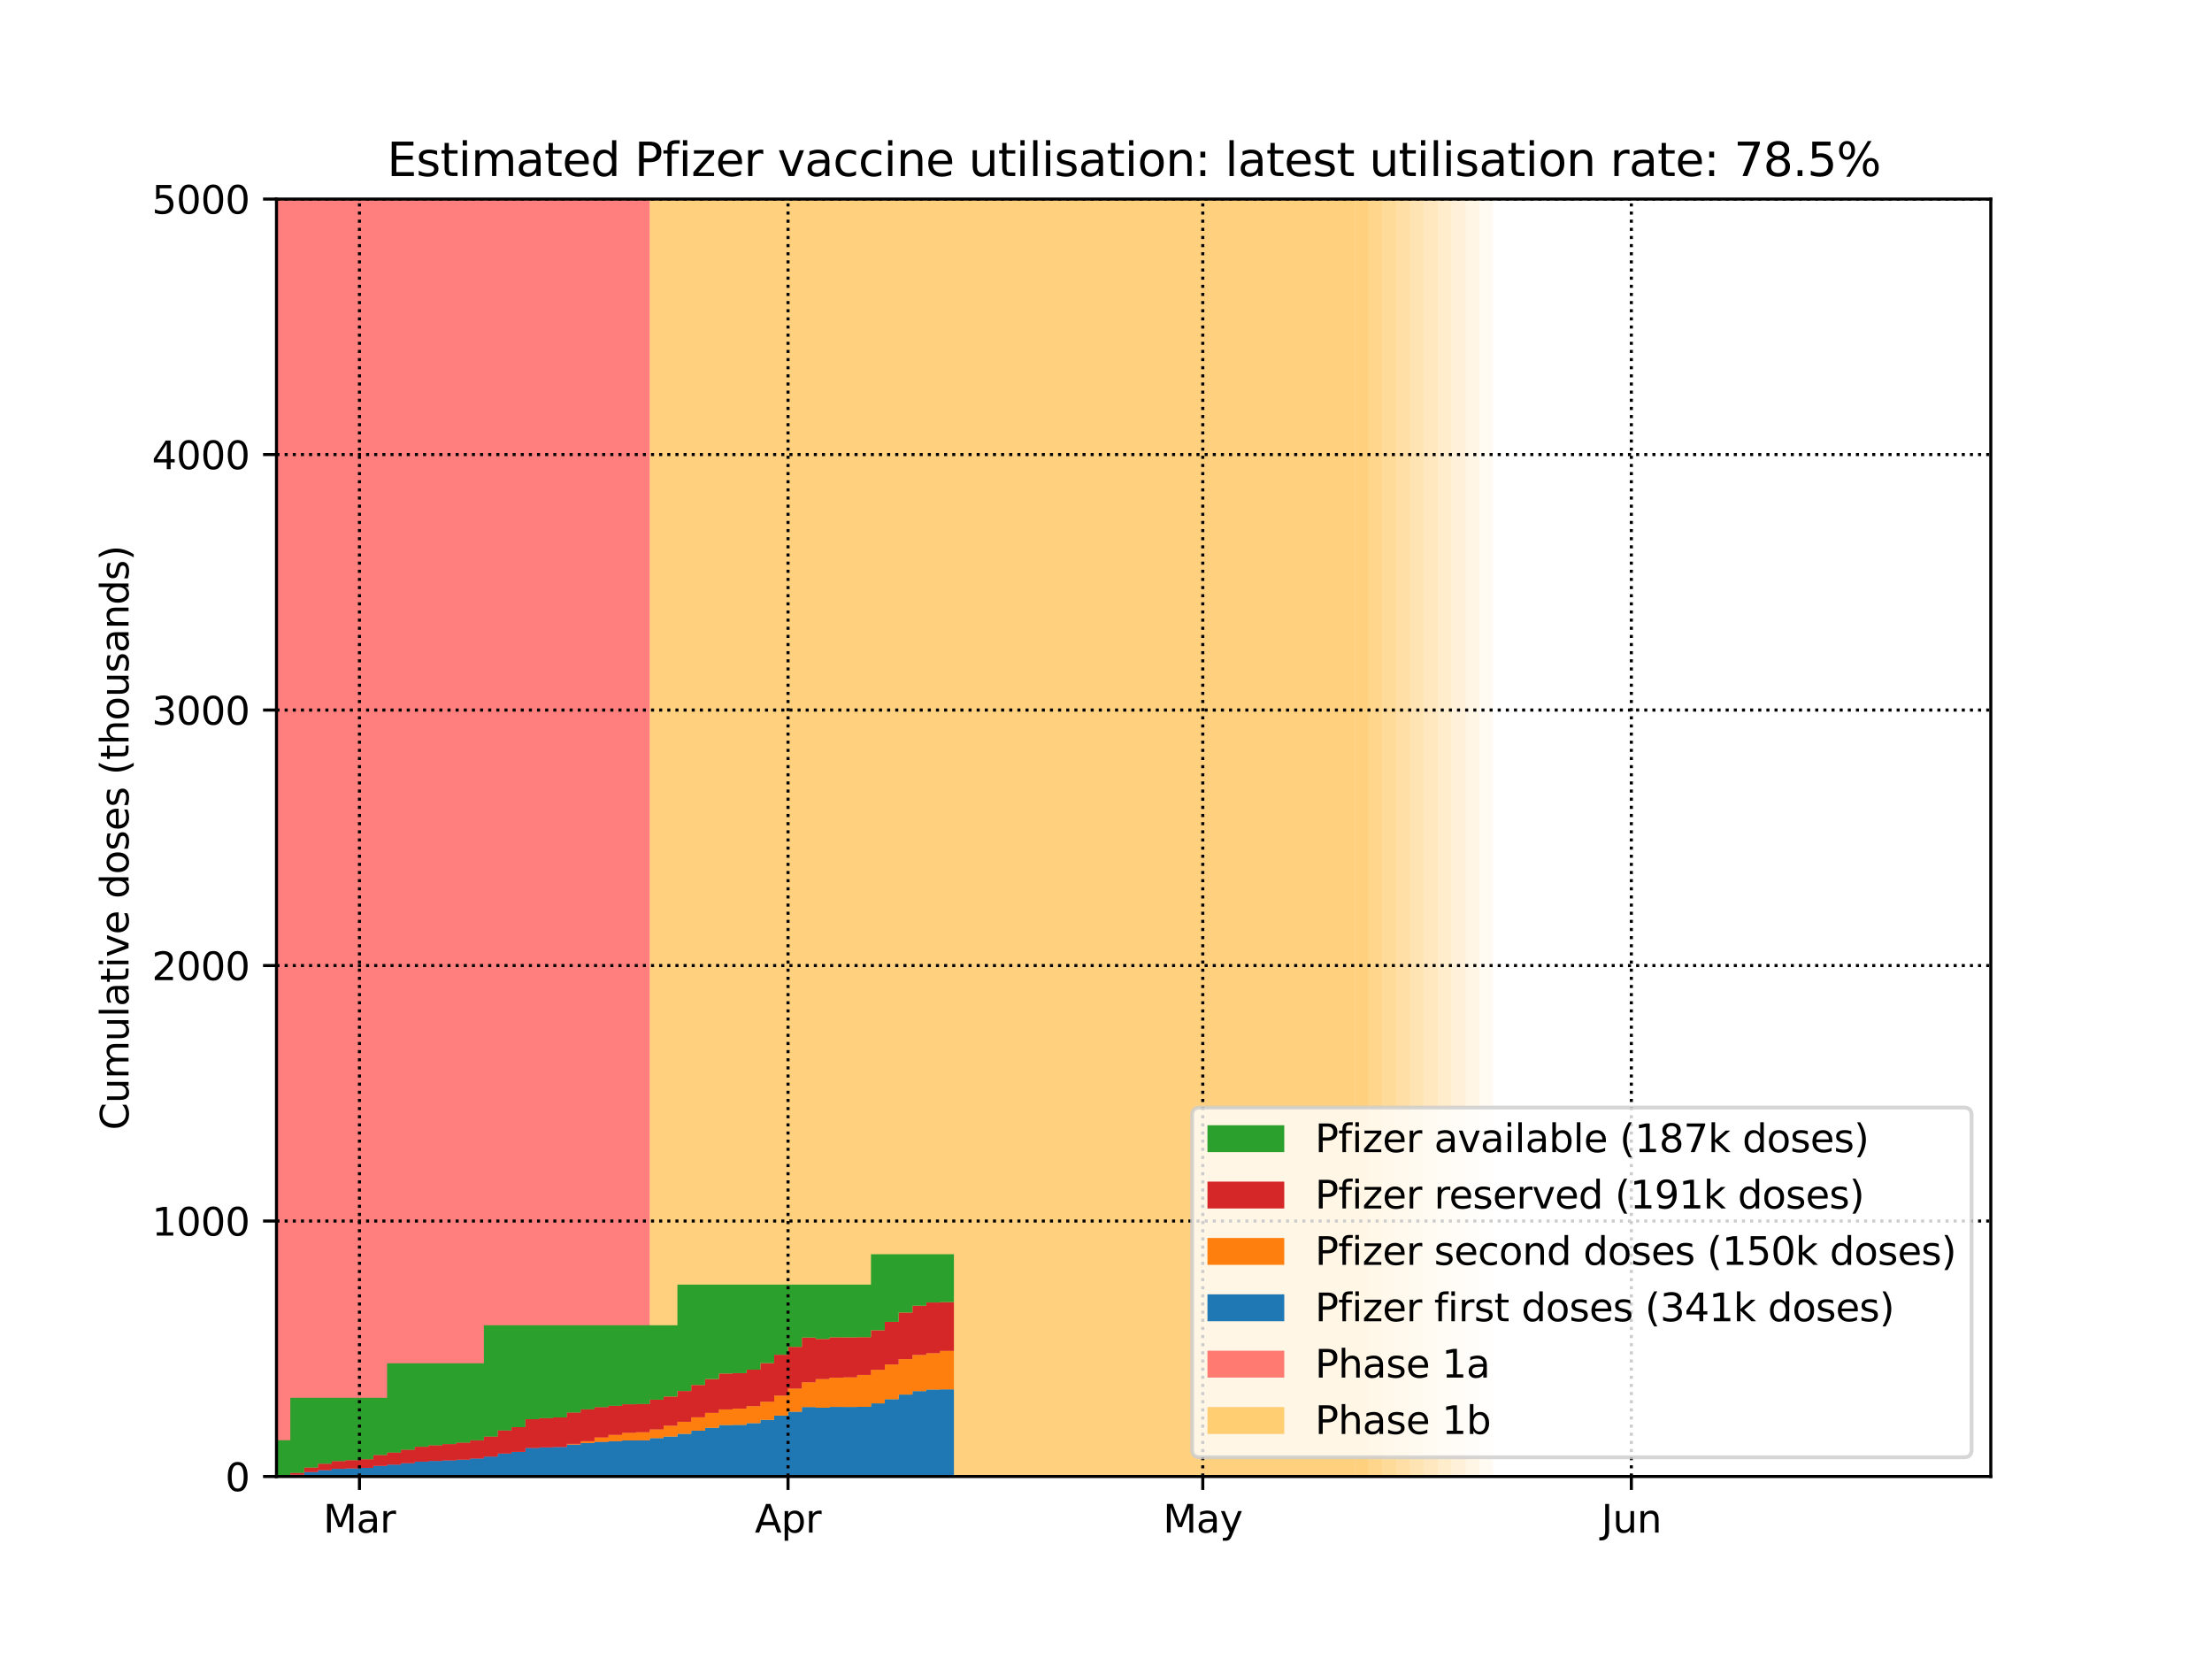 <?xml version="1.0" encoding="utf-8" standalone="no"?>
<!DOCTYPE svg PUBLIC "-//W3C//DTD SVG 1.1//EN"
  "http://www.w3.org/Graphics/SVG/1.1/DTD/svg11.dtd">
<svg height="432pt" version="1.1" viewBox="0 0 576 432" width="576pt" xmlns="http://www.w3.org/2000/svg" xmlns:xlink="http://www.w3.org/1999/xlink">
 <defs>
  <style type="text/css">*{stroke-linecap:butt;stroke-linejoin:round;}</style>
 </defs>
 <g id="figure_1">
  <g id="patch_1">
   <path d="M 0 432 
L 576 432 
L 576 0 
L 0 0 
z
" style="fill:#ffffff;"/>
  </g>
  <g id="axes_1">
   <g id="patch_2">
    <path d="M 72 384.48 
L 518.4 384.48 
L 518.4 51.84 
L 72 51.84 
z
" style="fill:#ffffff;"/>
   </g>
   <g id="PolyCollection_1">
    <defs>
     <path d="M 169.2 -47.52 
L 68.4 -47.52 
L 68.4 -380.16 
L 169.2 -380.16 
L 169.2 -380.16 
L 169.2 -47.52 
z
" id="ma563766846"/>
    </defs>
    <g clip-path="url(#p8194d8fc0f)">
     <use style="fill:#ff0000;fill-opacity:0.5;" x="0" xlink:href="#ma563766846" y="432"/>
    </g>
   </g>
   <g id="PolyCollection_2">
    <defs>
     <path d="M 352.8 -47.52 
L 169.2 -47.52 
L 169.2 -380.16 
L 352.8 -380.16 
L 352.8 -380.16 
L 352.8 -47.52 
z
" id="m84aa72c431"/>
    </defs>
    <g clip-path="url(#p8194d8fc0f)">
     <use style="fill:#ffa500;fill-opacity:0.5;" x="0" xlink:href="#m84aa72c431" y="432"/>
    </g>
   </g>
   <g id="PolyCollection_3">
    <defs>
     <path d="M 356.4 -47.52 
L 352.8 -47.52 
L 352.8 -380.16 
L 356.4 -380.16 
L 356.4 -380.16 
L 356.4 -47.52 
z
" id="m174bb2f3cb"/>
    </defs>
    <g clip-path="url(#p8194d8fc0f)">
     <use style="fill:#ffa500;fill-opacity:0.5;" x="0" xlink:href="#m174bb2f3cb" y="432"/>
    </g>
   </g>
   <g id="PolyCollection_4">
    <defs>
     <path d="M 360 -47.52 
L 356.4 -47.52 
L 356.4 -380.16 
L 360 -380.16 
L 360 -380.16 
L 360 -47.52 
z
" id="m4f6b7a011e"/>
    </defs>
    <g clip-path="url(#p8194d8fc0f)">
     <use style="fill:#ffa500;fill-opacity:0.45;" x="0" xlink:href="#m4f6b7a011e" y="432"/>
    </g>
   </g>
   <g id="PolyCollection_5">
    <defs>
     <path d="M 363.6 -47.52 
L 360 -47.52 
L 360 -380.16 
L 363.6 -380.16 
L 363.6 -380.16 
L 363.6 -47.52 
z
" id="mc395749363"/>
    </defs>
    <g clip-path="url(#p8194d8fc0f)">
     <use style="fill:#ffa500;fill-opacity:0.4;" x="0" xlink:href="#mc395749363" y="432"/>
    </g>
   </g>
   <g id="PolyCollection_6">
    <defs>
     <path d="M 367.2 -47.52 
L 363.6 -47.52 
L 363.6 -380.16 
L 367.2 -380.16 
L 367.2 -380.16 
L 367.2 -47.52 
z
" id="md3809f8172"/>
    </defs>
    <g clip-path="url(#p8194d8fc0f)">
     <use style="fill:#ffa500;fill-opacity:0.35;" x="0" xlink:href="#md3809f8172" y="432"/>
    </g>
   </g>
   <g id="PolyCollection_7">
    <defs>
     <path d="M 370.8 -47.52 
L 367.2 -47.52 
L 367.2 -380.16 
L 370.8 -380.16 
L 370.8 -380.16 
L 370.8 -47.52 
z
" id="m29b6ad1387"/>
    </defs>
    <g clip-path="url(#p8194d8fc0f)">
     <use style="fill:#ffa500;fill-opacity:0.3;" x="0" xlink:href="#m29b6ad1387" y="432"/>
    </g>
   </g>
   <g id="PolyCollection_8">
    <defs>
     <path d="M 374.4 -47.52 
L 370.8 -47.52 
L 370.8 -380.16 
L 374.4 -380.16 
L 374.4 -380.16 
L 374.4 -47.52 
z
" id="mdd91bf5022"/>
    </defs>
    <g clip-path="url(#p8194d8fc0f)">
     <use style="fill:#ffa500;fill-opacity:0.25;" x="0" xlink:href="#mdd91bf5022" y="432"/>
    </g>
   </g>
   <g id="PolyCollection_9">
    <defs>
     <path d="M 378 -47.52 
L 374.4 -47.52 
L 374.4 -380.16 
L 378 -380.16 
L 378 -380.16 
L 378 -47.52 
z
" id="mfb474bda23"/>
    </defs>
    <g clip-path="url(#p8194d8fc0f)">
     <use style="fill:#ffa500;fill-opacity:0.2;" x="0" xlink:href="#mfb474bda23" y="432"/>
    </g>
   </g>
   <g id="PolyCollection_10">
    <defs>
     <path d="M 381.6 -47.52 
L 378 -47.52 
L 378 -380.16 
L 381.6 -380.16 
L 381.6 -380.16 
L 381.6 -47.52 
z
" id="mc02b8d4219"/>
    </defs>
    <g clip-path="url(#p8194d8fc0f)">
     <use style="fill:#ffa500;fill-opacity:0.15;" x="0" xlink:href="#mc02b8d4219" y="432"/>
    </g>
   </g>
   <g id="PolyCollection_11">
    <defs>
     <path d="M 385.2 -47.52 
L 381.6 -47.52 
L 381.6 -380.16 
L 385.2 -380.16 
L 385.2 -380.16 
L 385.2 -47.52 
z
" id="m23c3716625"/>
    </defs>
    <g clip-path="url(#p8194d8fc0f)">
     <use style="fill:#ffa500;fill-opacity:0.1;" x="0" xlink:href="#m23c3716625" y="432"/>
    </g>
   </g>
   <g id="PolyCollection_12">
    <defs>
     <path d="M 388.8 -47.52 
L 385.2 -47.52 
L 385.2 -380.16 
L 388.8 -380.16 
L 388.8 -380.16 
L 388.8 -47.52 
z
" id="m159739457a"/>
    </defs>
    <g clip-path="url(#p8194d8fc0f)">
     <use style="fill:#ffa500;fill-opacity:0.05;" x="0" xlink:href="#m159739457a" y="432"/>
    </g>
   </g>
   <g id="PolyCollection_13">
    <defs>
     <path d="M 72 -47.521 
L 72 -47.52 
L 72 -47.52 
L 75.6 -47.52 
L 75.6 -47.52 
L 79.2 -47.52 
L 79.2 -47.52 
L 82.8 -47.52 
L 82.8 -47.52 
L 86.4 -47.52 
L 86.4 -47.52 
L 90 -47.52 
L 90 -47.52 
L 93.6 -47.52 
L 93.6 -47.52 
L 97.2 -47.52 
L 97.2 -47.52 
L 100.8 -47.52 
L 100.8 -47.52 
L 104.4 -47.52 
L 104.4 -47.52 
L 108 -47.52 
L 108 -47.52 
L 111.6 -47.52 
L 111.6 -47.52 
L 115.2 -47.52 
L 115.2 -47.52 
L 118.8 -47.52 
L 118.8 -47.52 
L 122.4 -47.52 
L 122.4 -47.52 
L 126 -47.52 
L 126 -47.52 
L 129.6 -47.52 
L 129.6 -47.52 
L 133.2 -47.52 
L 133.2 -47.52 
L 136.8 -47.52 
L 136.8 -47.52 
L 140.4 -47.52 
L 140.4 -47.52 
L 144 -47.52 
L 144 -47.52 
L 147.6 -47.52 
L 147.6 -47.52 
L 151.2 -47.52 
L 151.2 -47.52 
L 154.8 -47.52 
L 154.8 -47.52 
L 158.4 -47.52 
L 158.4 -47.52 
L 162 -47.52 
L 162 -47.52 
L 165.6 -47.52 
L 165.6 -47.52 
L 169.2 -47.52 
L 169.2 -47.52 
L 172.8 -47.52 
L 172.8 -47.52 
L 176.4 -47.52 
L 176.4 -47.52 
L 180 -47.52 
L 180 -47.52 
L 183.6 -47.52 
L 183.6 -47.52 
L 187.2 -47.52 
L 187.2 -47.52 
L 190.8 -47.52 
L 190.8 -47.52 
L 194.4 -47.52 
L 194.4 -47.52 
L 198 -47.52 
L 198 -47.52 
L 201.6 -47.52 
L 201.6 -47.52 
L 205.2 -47.52 
L 205.2 -47.52 
L 208.8 -47.52 
L 208.8 -47.52 
L 212.4 -47.52 
L 212.4 -47.52 
L 216 -47.52 
L 216 -47.52 
L 219.6 -47.52 
L 219.6 -47.52 
L 223.2 -47.52 
L 223.2 -47.52 
L 226.8 -47.52 
L 226.8 -47.52 
L 230.4 -47.52 
L 230.4 -47.52 
L 234 -47.52 
L 234 -47.52 
L 237.6 -47.52 
L 237.6 -47.52 
L 241.2 -47.52 
L 241.2 -47.52 
L 244.8 -47.52 
L 244.8 -47.52 
L 248.4 -47.52 
L 248.4 -70.224 
L 248.4 -70.224 
L 244.8 -70.224 
L 244.8 -70.176 
L 241.2 -70.176 
L 241.2 -69.759 
L 237.6 -69.759 
L 237.6 -68.864 
L 234 -68.864 
L 234 -67.658 
L 230.4 -67.658 
L 230.4 -66.563 
L 226.8 -66.563 
L 226.8 -65.658 
L 223.2 -65.658 
L 223.2 -65.639 
L 219.6 -65.639 
L 219.6 -65.644 
L 216 -65.644 
L 216 -65.433 
L 212.4 -65.433 
L 212.4 -65.611 
L 208.8 -65.611 
L 208.8 -64.401 
L 205.2 -64.401 
L 205.2 -63.371 
L 201.6 -63.371 
L 201.6 -62.281 
L 198 -62.281 
L 198 -61.431 
L 194.4 -61.431 
L 194.4 -60.974 
L 190.8 -60.974 
L 190.8 -60.93 
L 187.2 -60.93 
L 187.2 -60.206 
L 183.6 -60.206 
L 183.6 -59.444 
L 180 -59.444 
L 180 -58.652 
L 176.4 -58.652 
L 176.4 -57.94 
L 172.8 -57.94 
L 172.8 -57.522 
L 169.2 -57.522 
L 169.2 -56.953 
L 165.6 -56.953 
L 165.6 -56.921 
L 162 -56.921 
L 162 -56.724 
L 158.4 -56.724 
L 158.4 -56.549 
L 154.8 -56.549 
L 154.8 -56.258 
L 151.2 -56.258 
L 151.2 -55.842 
L 147.6 -55.842 
L 147.6 -55.21 
L 144 -55.21 
L 144 -55.116 
L 140.4 -55.116 
L 140.4 -54.977 
L 136.8 -54.977 
L 136.8 -53.945 
L 133.2 -53.945 
L 133.2 -53.513 
L 129.6 -53.513 
L 129.6 -52.711 
L 126 -52.711 
L 126 -52.229 
L 122.4 -52.229 
L 122.4 -51.92 
L 118.8 -51.92 
L 118.8 -51.738 
L 115.2 -51.738 
L 115.2 -51.578 
L 111.6 -51.578 
L 111.6 -51.394 
L 108 -51.394 
L 108 -51 
L 104.4 -51 
L 104.4 -50.632 
L 100.8 -50.632 
L 100.8 -50.308 
L 97.2 -50.308 
L 97.2 -49.762 
L 93.6 -49.762 
L 93.6 -49.642 
L 90 -49.642 
L 90 -49.516 
L 86.4 -49.516 
L 86.4 -49.183 
L 82.8 -49.183 
L 82.8 -48.684 
L 79.2 -48.684 
L 79.2 -47.98 
L 75.6 -47.98 
L 75.6 -47.712 
L 72 -47.712 
L 72 -47.521 
z
" id="mc4894b7f5f"/>
    </defs>
    <g clip-path="url(#p8194d8fc0f)">
     <use style="fill:#1f77b4;" x="0" xlink:href="#mc4894b7f5f" y="432"/>
    </g>
   </g>
   <g id="PolyCollection_14">
    <defs>
     <path d="M 72 -47.521 
L 72 -47.521 
L 72 -47.712 
L 75.6 -47.712 
L 75.6 -47.98 
L 79.2 -47.98 
L 79.2 -48.684 
L 82.8 -48.684 
L 82.8 -49.183 
L 86.4 -49.183 
L 86.4 -49.516 
L 90 -49.516 
L 90 -49.642 
L 93.6 -49.642 
L 93.6 -49.762 
L 97.2 -49.762 
L 97.2 -50.308 
L 100.8 -50.308 
L 100.8 -50.632 
L 104.4 -50.632 
L 104.4 -51 
L 108 -51 
L 108 -51.394 
L 111.6 -51.394 
L 111.6 -51.578 
L 115.2 -51.578 
L 115.2 -51.738 
L 118.8 -51.738 
L 118.8 -51.92 
L 122.4 -51.92 
L 122.4 -52.229 
L 126 -52.229 
L 126 -52.711 
L 129.6 -52.711 
L 129.6 -53.513 
L 133.2 -53.513 
L 133.2 -53.945 
L 136.8 -53.945 
L 136.8 -54.977 
L 140.4 -54.977 
L 140.4 -55.116 
L 144 -55.116 
L 144 -55.21 
L 147.6 -55.21 
L 147.6 -55.842 
L 151.2 -55.842 
L 151.2 -56.258 
L 154.8 -56.258 
L 154.8 -56.549 
L 158.4 -56.549 
L 158.4 -56.724 
L 162 -56.724 
L 162 -56.921 
L 165.6 -56.921 
L 165.6 -56.953 
L 169.2 -56.953 
L 169.2 -57.522 
L 172.8 -57.522 
L 172.8 -57.94 
L 176.4 -57.94 
L 176.4 -58.652 
L 180 -58.652 
L 180 -59.444 
L 183.6 -59.444 
L 183.6 -60.206 
L 187.2 -60.206 
L 187.2 -60.93 
L 190.8 -60.93 
L 190.8 -60.974 
L 194.4 -60.974 
L 194.4 -61.431 
L 198 -61.431 
L 198 -62.281 
L 201.6 -62.281 
L 201.6 -63.371 
L 205.2 -63.371 
L 205.2 -64.401 
L 208.8 -64.401 
L 208.8 -65.611 
L 212.4 -65.611 
L 212.4 -65.433 
L 216 -65.433 
L 216 -65.644 
L 219.6 -65.644 
L 219.6 -65.639 
L 223.2 -65.639 
L 223.2 -65.658 
L 226.8 -65.658 
L 226.8 -66.563 
L 230.4 -66.563 
L 230.4 -67.658 
L 234 -67.658 
L 234 -68.864 
L 237.6 -68.864 
L 237.6 -69.759 
L 241.2 -69.759 
L 241.2 -70.176 
L 244.8 -70.176 
L 244.8 -70.224 
L 248.4 -70.224 
L 248.4 -80.226 
L 248.4 -80.226 
L 244.8 -80.226 
L 244.8 -79.608 
L 241.2 -79.608 
L 241.2 -79.16 
L 237.6 -79.16 
L 237.6 -78.068 
L 234 -78.068 
L 234 -76.687 
L 230.4 -76.687 
L 230.4 -75.302 
L 226.8 -75.302 
L 226.8 -73.98 
L 223.2 -73.98 
L 223.2 -73.329 
L 219.6 -73.329 
L 219.6 -73.24 
L 216 -73.24 
L 216 -72.89 
L 212.4 -72.89 
L 212.4 -72.035 
L 208.8 -72.035 
L 208.8 -70.394 
L 205.2 -70.394 
L 205.2 -68.562 
L 201.6 -68.562 
L 201.6 -66.99 
L 198 -66.99 
L 198 -65.831 
L 194.4 -65.831 
L 194.4 -65.191 
L 190.8 -65.191 
L 190.8 -64.988 
L 187.2 -64.988 
L 187.2 -64.08 
L 183.6 -64.08 
L 183.6 -62.924 
L 180 -62.924 
L 180 -61.764 
L 176.4 -61.764 
L 176.4 -60.728 
L 172.8 -60.728 
L 172.8 -59.764 
L 169.2 -59.764 
L 169.2 -59.074 
L 165.6 -59.074 
L 165.6 -58.917 
L 162 -58.917 
L 162 -58.387 
L 158.4 -58.387 
L 158.4 -57.713 
L 154.8 -57.713 
L 154.8 -56.718 
L 151.2 -56.718 
L 151.2 -56.033 
L 147.6 -56.033 
L 147.6 -55.212 
L 144 -55.212 
L 144 -55.116 
L 140.4 -55.116 
L 140.4 -54.977 
L 136.8 -54.977 
L 136.8 -53.945 
L 133.2 -53.945 
L 133.2 -53.513 
L 129.6 -53.513 
L 129.6 -52.711 
L 126 -52.711 
L 126 -52.229 
L 122.4 -52.229 
L 122.4 -51.92 
L 118.8 -51.92 
L 118.8 -51.738 
L 115.2 -51.738 
L 115.2 -51.578 
L 111.6 -51.578 
L 111.6 -51.394 
L 108 -51.394 
L 108 -51 
L 104.4 -51 
L 104.4 -50.632 
L 100.8 -50.632 
L 100.8 -50.308 
L 97.2 -50.308 
L 97.2 -49.762 
L 93.6 -49.762 
L 93.6 -49.642 
L 90 -49.642 
L 90 -49.516 
L 86.4 -49.516 
L 86.4 -49.183 
L 82.8 -49.183 
L 82.8 -48.684 
L 79.2 -48.684 
L 79.2 -47.98 
L 75.6 -47.98 
L 75.6 -47.712 
L 72 -47.712 
L 72 -47.521 
z
" id="mee6006693c"/>
    </defs>
    <g clip-path="url(#p8194d8fc0f)">
     <use style="fill:#ff7f0e;" x="0" xlink:href="#mee6006693c" y="432"/>
    </g>
   </g>
   <g id="PolyCollection_15">
    <defs>
     <path d="M 72 -47.523 
L 72 -47.521 
L 72 -47.712 
L 75.6 -47.712 
L 75.6 -47.98 
L 79.2 -47.98 
L 79.2 -48.684 
L 82.8 -48.684 
L 82.8 -49.183 
L 86.4 -49.183 
L 86.4 -49.516 
L 90 -49.516 
L 90 -49.642 
L 93.6 -49.642 
L 93.6 -49.762 
L 97.2 -49.762 
L 97.2 -50.308 
L 100.8 -50.308 
L 100.8 -50.632 
L 104.4 -50.632 
L 104.4 -51 
L 108 -51 
L 108 -51.394 
L 111.6 -51.394 
L 111.6 -51.578 
L 115.2 -51.578 
L 115.2 -51.738 
L 118.8 -51.738 
L 118.8 -51.92 
L 122.4 -51.92 
L 122.4 -52.229 
L 126 -52.229 
L 126 -52.711 
L 129.6 -52.711 
L 129.6 -53.513 
L 133.2 -53.513 
L 133.2 -53.945 
L 136.8 -53.945 
L 136.8 -54.977 
L 140.4 -54.977 
L 140.4 -55.116 
L 144 -55.116 
L 144 -55.212 
L 147.6 -55.212 
L 147.6 -56.033 
L 151.2 -56.033 
L 151.2 -56.718 
L 154.8 -56.718 
L 154.8 -57.713 
L 158.4 -57.713 
L 158.4 -58.387 
L 162 -58.387 
L 162 -58.917 
L 165.6 -58.917 
L 165.6 -59.074 
L 169.2 -59.074 
L 169.2 -59.764 
L 172.8 -59.764 
L 172.8 -60.728 
L 176.4 -60.728 
L 176.4 -61.764 
L 180 -61.764 
L 180 -62.924 
L 183.6 -62.924 
L 183.6 -64.08 
L 187.2 -64.08 
L 187.2 -64.988 
L 190.8 -64.988 
L 190.8 -65.191 
L 194.4 -65.191 
L 194.4 -65.831 
L 198 -65.831 
L 198 -66.99 
L 201.6 -66.99 
L 201.6 -68.562 
L 205.2 -68.562 
L 205.2 -70.394 
L 208.8 -70.394 
L 208.8 -72.035 
L 212.4 -72.035 
L 212.4 -72.89 
L 216 -72.89 
L 216 -73.24 
L 219.6 -73.24 
L 219.6 -73.329 
L 223.2 -73.329 
L 223.2 -73.98 
L 226.8 -73.98 
L 226.8 -75.302 
L 230.4 -75.302 
L 230.4 -76.687 
L 234 -76.687 
L 234 -78.068 
L 237.6 -78.068 
L 237.6 -79.16 
L 241.2 -79.16 
L 241.2 -79.608 
L 244.8 -79.608 
L 244.8 -80.226 
L 248.4 -80.226 
L 248.4 -92.929 
L 248.4 -92.929 
L 244.8 -92.929 
L 244.8 -92.831 
L 241.2 -92.831 
L 241.2 -91.997 
L 237.6 -91.997 
L 237.6 -90.208 
L 234 -90.208 
L 234 -87.796 
L 230.4 -87.796 
L 230.4 -85.607 
L 226.8 -85.607 
L 226.8 -83.797 
L 223.2 -83.797 
L 223.2 -83.757 
L 219.6 -83.757 
L 219.6 -83.767 
L 216 -83.767 
L 216 -83.346 
L 212.4 -83.346 
L 212.4 -83.702 
L 208.8 -83.702 
L 208.8 -81.281 
L 205.2 -81.281 
L 205.2 -79.222 
L 201.6 -79.222 
L 201.6 -77.042 
L 198 -77.042 
L 198 -75.342 
L 194.4 -75.342 
L 194.4 -74.428 
L 190.8 -74.428 
L 190.8 -74.339 
L 187.2 -74.339 
L 187.2 -72.892 
L 183.6 -72.892 
L 183.6 -71.368 
L 180 -71.368 
L 180 -69.784 
L 176.4 -69.784 
L 176.4 -68.359 
L 172.8 -68.359 
L 172.8 -67.524 
L 169.2 -67.524 
L 169.2 -66.385 
L 165.6 -66.385 
L 165.6 -66.322 
L 162 -66.322 
L 162 -65.928 
L 158.4 -65.928 
L 158.4 -65.577 
L 154.8 -65.577 
L 154.8 -64.997 
L 151.2 -64.997 
L 151.2 -64.164 
L 147.6 -64.164 
L 147.6 -62.901 
L 144 -62.901 
L 144 -62.712 
L 140.4 -62.712 
L 140.4 -62.434 
L 136.8 -62.434 
L 136.8 -60.369 
L 133.2 -60.369 
L 133.2 -59.507 
L 129.6 -59.507 
L 129.6 -57.902 
L 126 -57.902 
L 126 -56.939 
L 122.4 -56.939 
L 122.4 -56.32 
L 118.8 -56.32 
L 118.8 -55.955 
L 115.2 -55.955 
L 115.2 -55.636 
L 111.6 -55.636 
L 111.6 -55.268 
L 108 -55.268 
L 108 -54.481 
L 104.4 -54.481 
L 104.4 -53.744 
L 100.8 -53.744 
L 100.8 -53.096 
L 97.2 -53.096 
L 97.2 -52.004 
L 93.6 -52.004 
L 93.6 -51.764 
L 90 -51.764 
L 90 -51.512 
L 86.4 -51.512 
L 86.4 -50.846 
L 82.8 -50.846 
L 82.8 -49.848 
L 79.2 -49.848 
L 79.2 -48.439 
L 75.6 -48.439 
L 75.6 -47.903 
L 72 -47.903 
L 72 -47.523 
z
" id="mafb04e03b2"/>
    </defs>
    <g clip-path="url(#p8194d8fc0f)">
     <use style="fill:#d62728;" x="0" xlink:href="#mafb04e03b2" y="432"/>
    </g>
   </g>
   <g id="PolyCollection_16">
    <defs>
     <path d="M 72 -56.967 
L 72 -47.523 
L 72 -47.903 
L 75.6 -47.903 
L 75.6 -48.439 
L 79.2 -48.439 
L 79.2 -49.848 
L 82.8 -49.848 
L 82.8 -50.846 
L 86.4 -50.846 
L 86.4 -51.512 
L 90 -51.512 
L 90 -51.764 
L 93.6 -51.764 
L 93.6 -52.004 
L 97.2 -52.004 
L 97.2 -53.096 
L 100.8 -53.096 
L 100.8 -53.744 
L 104.4 -53.744 
L 104.4 -54.481 
L 108 -54.481 
L 108 -55.268 
L 111.6 -55.268 
L 111.6 -55.636 
L 115.2 -55.636 
L 115.2 -55.955 
L 118.8 -55.955 
L 118.8 -56.32 
L 122.4 -56.32 
L 122.4 -56.939 
L 126 -56.939 
L 126 -57.902 
L 129.6 -57.902 
L 129.6 -59.507 
L 133.2 -59.507 
L 133.2 -60.369 
L 136.8 -60.369 
L 136.8 -62.434 
L 140.4 -62.434 
L 140.4 -62.712 
L 144 -62.712 
L 144 -62.901 
L 147.6 -62.901 
L 147.6 -64.164 
L 151.2 -64.164 
L 151.2 -64.997 
L 154.8 -64.997 
L 154.8 -65.577 
L 158.4 -65.577 
L 158.4 -65.928 
L 162 -65.928 
L 162 -66.322 
L 165.6 -66.322 
L 165.6 -66.385 
L 169.2 -66.385 
L 169.2 -67.524 
L 172.8 -67.524 
L 172.8 -68.359 
L 176.4 -68.359 
L 176.4 -69.784 
L 180 -69.784 
L 180 -71.368 
L 183.6 -71.368 
L 183.6 -72.892 
L 187.2 -72.892 
L 187.2 -74.339 
L 190.8 -74.339 
L 190.8 -74.428 
L 194.4 -74.428 
L 194.4 -75.342 
L 198 -75.342 
L 198 -77.042 
L 201.6 -77.042 
L 201.6 -79.222 
L 205.2 -79.222 
L 205.2 -81.281 
L 208.8 -81.281 
L 208.8 -83.702 
L 212.4 -83.702 
L 212.4 -83.346 
L 216 -83.346 
L 216 -83.767 
L 219.6 -83.767 
L 219.6 -83.757 
L 223.2 -83.757 
L 223.2 -83.797 
L 226.8 -83.797 
L 226.8 -85.607 
L 230.4 -85.607 
L 230.4 -87.796 
L 234 -87.796 
L 234 -90.208 
L 237.6 -90.208 
L 237.6 -91.997 
L 241.2 -91.997 
L 241.2 -92.831 
L 244.8 -92.831 
L 244.8 -92.929 
L 248.4 -92.929 
L 248.4 -105.399 
L 248.4 -105.399 
L 244.8 -105.399 
L 244.8 -105.399 
L 241.2 -105.399 
L 241.2 -105.399 
L 237.6 -105.399 
L 237.6 -105.399 
L 234 -105.399 
L 234 -105.399 
L 230.4 -105.399 
L 230.4 -105.399 
L 226.8 -105.399 
L 226.8 -97.483 
L 223.2 -97.483 
L 223.2 -97.483 
L 219.6 -97.483 
L 219.6 -97.483 
L 216 -97.483 
L 216 -97.483 
L 212.4 -97.483 
L 212.4 -97.483 
L 208.8 -97.483 
L 208.8 -97.483 
L 205.2 -97.483 
L 205.2 -97.483 
L 201.6 -97.483 
L 201.6 -97.483 
L 198 -97.483 
L 198 -97.483 
L 194.4 -97.483 
L 194.4 -97.483 
L 190.8 -97.483 
L 190.8 -97.483 
L 187.2 -97.483 
L 187.2 -97.483 
L 183.6 -97.483 
L 183.6 -97.483 
L 180 -97.483 
L 180 -97.483 
L 176.4 -97.483 
L 176.4 -86.905 
L 172.8 -86.905 
L 172.8 -86.905 
L 169.2 -86.905 
L 169.2 -86.905 
L 165.6 -86.905 
L 165.6 -86.905 
L 162 -86.905 
L 162 -86.905 
L 158.4 -86.905 
L 158.4 -86.905 
L 154.8 -86.905 
L 154.8 -86.905 
L 151.2 -86.905 
L 151.2 -86.905 
L 147.6 -86.905 
L 147.6 -86.905 
L 144 -86.905 
L 144 -86.905 
L 140.4 -86.905 
L 140.4 -86.905 
L 136.8 -86.905 
L 136.8 -86.905 
L 133.2 -86.905 
L 133.2 -86.905 
L 129.6 -86.905 
L 129.6 -86.905 
L 126 -86.905 
L 126 -76.992 
L 122.4 -76.992 
L 122.4 -76.992 
L 118.8 -76.992 
L 118.8 -76.992 
L 115.2 -76.992 
L 115.2 -76.992 
L 111.6 -76.992 
L 111.6 -76.992 
L 108 -76.992 
L 108 -76.992 
L 104.4 -76.992 
L 104.4 -76.992 
L 100.8 -76.992 
L 100.8 -68.011 
L 97.2 -68.011 
L 97.2 -68.011 
L 93.6 -68.011 
L 93.6 -68.011 
L 90 -68.011 
L 90 -68.011 
L 86.4 -68.011 
L 86.4 -68.011 
L 82.8 -68.011 
L 82.8 -68.011 
L 79.2 -68.011 
L 79.2 -68.011 
L 75.6 -68.011 
L 75.6 -56.967 
L 72 -56.967 
L 72 -56.967 
z
" id="m9d0cfafe7e"/>
    </defs>
    <g clip-path="url(#p8194d8fc0f)">
     <use style="fill:#2ca02c;" x="0" xlink:href="#m9d0cfafe7e" y="432"/>
    </g>
   </g>
   <g id="matplotlib.axis_1">
    <g id="xtick_1">
     <g id="line2d_1">
      <path clip-path="url(#p8194d8fc0f)" d="M 93.6 384.48 
L 93.6 51.84 
" style="fill:none;stroke:#000000;stroke-dasharray:0.8,1.32;stroke-dashoffset:0;stroke-width:0.8;"/>
     </g>
     <g id="line2d_2">
      <defs>
       <path d="M 0 0 
L 0 3.5 
" id="mc372155ce9" style="stroke:#000000;stroke-width:0.8;"/>
      </defs>
      <g>
       <use style="stroke:#000000;stroke-width:0.8;" x="93.6" xlink:href="#mc372155ce9" y="384.48"/>
      </g>
     </g>
     <g id="text_1">
      <!-- Mar -->
      <g transform="translate(84.166 399.078)scale(0.1 -0.1)">
       <defs>
        <path d="M 628 4666 
L 1569 4666 
L 2759 1491 
L 3956 4666 
L 4897 4666 
L 4897 0 
L 4281 0 
L 4281 4097 
L 3078 897 
L 2444 897 
L 1241 4097 
L 1241 0 
L 628 0 
L 628 4666 
z
" id="DejaVuSans-4d" transform="scale(0.016)"/>
        <path d="M 2194 1759 
Q 1497 1759 1228 1600 
Q 959 1441 959 1056 
Q 959 750 1161 570 
Q 1363 391 1709 391 
Q 2188 391 2477 730 
Q 2766 1069 2766 1631 
L 2766 1759 
L 2194 1759 
z
M 3341 1997 
L 3341 0 
L 2766 0 
L 2766 531 
Q 2569 213 2275 61 
Q 1981 -91 1556 -91 
Q 1019 -91 701 211 
Q 384 513 384 1019 
Q 384 1609 779 1909 
Q 1175 2209 1959 2209 
L 2766 2209 
L 2766 2266 
Q 2766 2663 2505 2880 
Q 2244 3097 1772 3097 
Q 1472 3097 1187 3025 
Q 903 2953 641 2809 
L 641 3341 
Q 956 3463 1253 3523 
Q 1550 3584 1831 3584 
Q 2591 3584 2966 3190 
Q 3341 2797 3341 1997 
z
" id="DejaVuSans-61" transform="scale(0.016)"/>
        <path d="M 2631 2963 
Q 2534 3019 2420 3045 
Q 2306 3072 2169 3072 
Q 1681 3072 1420 2755 
Q 1159 2438 1159 1844 
L 1159 0 
L 581 0 
L 581 3500 
L 1159 3500 
L 1159 2956 
Q 1341 3275 1631 3429 
Q 1922 3584 2338 3584 
Q 2397 3584 2469 3576 
Q 2541 3569 2628 3553 
L 2631 2963 
z
" id="DejaVuSans-72" transform="scale(0.016)"/>
       </defs>
       <use xlink:href="#DejaVuSans-4d"/>
       <use x="86.279" xlink:href="#DejaVuSans-61"/>
       <use x="147.559" xlink:href="#DejaVuSans-72"/>
      </g>
     </g>
    </g>
    <g id="xtick_2">
     <g id="line2d_3">
      <path clip-path="url(#p8194d8fc0f)" d="M 205.2 384.48 
L 205.2 51.84 
" style="fill:none;stroke:#000000;stroke-dasharray:0.8,1.32;stroke-dashoffset:0;stroke-width:0.8;"/>
     </g>
     <g id="line2d_4">
      <g>
       <use style="stroke:#000000;stroke-width:0.8;" x="205.2" xlink:href="#mc372155ce9" y="384.48"/>
      </g>
     </g>
     <g id="text_2">
      <!-- Apr -->
      <g transform="translate(196.55 399.078)scale(0.1 -0.1)">
       <defs>
        <path d="M 2188 4044 
L 1331 1722 
L 3047 1722 
L 2188 4044 
z
M 1831 4666 
L 2547 4666 
L 4325 0 
L 3669 0 
L 3244 1197 
L 1141 1197 
L 716 0 
L 50 0 
L 1831 4666 
z
" id="DejaVuSans-41" transform="scale(0.016)"/>
        <path d="M 1159 525 
L 1159 -1331 
L 581 -1331 
L 581 3500 
L 1159 3500 
L 1159 2969 
Q 1341 3281 1617 3432 
Q 1894 3584 2278 3584 
Q 2916 3584 3314 3078 
Q 3713 2572 3713 1747 
Q 3713 922 3314 415 
Q 2916 -91 2278 -91 
Q 1894 -91 1617 61 
Q 1341 213 1159 525 
z
M 3116 1747 
Q 3116 2381 2855 2742 
Q 2594 3103 2138 3103 
Q 1681 3103 1420 2742 
Q 1159 2381 1159 1747 
Q 1159 1113 1420 752 
Q 1681 391 2138 391 
Q 2594 391 2855 752 
Q 3116 1113 3116 1747 
z
" id="DejaVuSans-70" transform="scale(0.016)"/>
       </defs>
       <use xlink:href="#DejaVuSans-41"/>
       <use x="68.408" xlink:href="#DejaVuSans-70"/>
       <use x="131.885" xlink:href="#DejaVuSans-72"/>
      </g>
     </g>
    </g>
    <g id="xtick_3">
     <g id="line2d_5">
      <path clip-path="url(#p8194d8fc0f)" d="M 313.2 384.48 
L 313.2 51.84 
" style="fill:none;stroke:#000000;stroke-dasharray:0.8,1.32;stroke-dashoffset:0;stroke-width:0.8;"/>
     </g>
     <g id="line2d_6">
      <g>
       <use style="stroke:#000000;stroke-width:0.8;" x="313.2" xlink:href="#mc372155ce9" y="384.48"/>
      </g>
     </g>
     <g id="text_3">
      <!-- May -->
      <g transform="translate(302.863 399.078)scale(0.1 -0.1)">
       <defs>
        <path d="M 2059 -325 
Q 1816 -950 1584 -1140 
Q 1353 -1331 966 -1331 
L 506 -1331 
L 506 -850 
L 844 -850 
Q 1081 -850 1212 -737 
Q 1344 -625 1503 -206 
L 1606 56 
L 191 3500 
L 800 3500 
L 1894 763 
L 2988 3500 
L 3597 3500 
L 2059 -325 
z
" id="DejaVuSans-79" transform="scale(0.016)"/>
       </defs>
       <use xlink:href="#DejaVuSans-4d"/>
       <use x="86.279" xlink:href="#DejaVuSans-61"/>
       <use x="147.559" xlink:href="#DejaVuSans-79"/>
      </g>
     </g>
    </g>
    <g id="xtick_4">
     <g id="line2d_7">
      <path clip-path="url(#p8194d8fc0f)" d="M 424.8 384.48 
L 424.8 51.84 
" style="fill:none;stroke:#000000;stroke-dasharray:0.8,1.32;stroke-dashoffset:0;stroke-width:0.8;"/>
     </g>
     <g id="line2d_8">
      <g>
       <use style="stroke:#000000;stroke-width:0.8;" x="424.8" xlink:href="#mc372155ce9" y="384.48"/>
      </g>
     </g>
     <g id="text_4">
      <!-- Jun -->
      <g transform="translate(416.988 399.078)scale(0.1 -0.1)">
       <defs>
        <path d="M 628 4666 
L 1259 4666 
L 1259 325 
Q 1259 -519 939 -900 
Q 619 -1281 -91 -1281 
L -331 -1281 
L -331 -750 
L -134 -750 
Q 284 -750 456 -515 
Q 628 -281 628 325 
L 628 4666 
z
" id="DejaVuSans-4a" transform="scale(0.016)"/>
        <path d="M 544 1381 
L 544 3500 
L 1119 3500 
L 1119 1403 
Q 1119 906 1312 657 
Q 1506 409 1894 409 
Q 2359 409 2629 706 
Q 2900 1003 2900 1516 
L 2900 3500 
L 3475 3500 
L 3475 0 
L 2900 0 
L 2900 538 
Q 2691 219 2414 64 
Q 2138 -91 1772 -91 
Q 1169 -91 856 284 
Q 544 659 544 1381 
z
M 1991 3584 
L 1991 3584 
z
" id="DejaVuSans-75" transform="scale(0.016)"/>
        <path d="M 3513 2113 
L 3513 0 
L 2938 0 
L 2938 2094 
Q 2938 2591 2744 2837 
Q 2550 3084 2163 3084 
Q 1697 3084 1428 2787 
Q 1159 2491 1159 1978 
L 1159 0 
L 581 0 
L 581 3500 
L 1159 3500 
L 1159 2956 
Q 1366 3272 1645 3428 
Q 1925 3584 2291 3584 
Q 2894 3584 3203 3211 
Q 3513 2838 3513 2113 
z
" id="DejaVuSans-6e" transform="scale(0.016)"/>
       </defs>
       <use xlink:href="#DejaVuSans-4a"/>
       <use x="29.492" xlink:href="#DejaVuSans-75"/>
       <use x="92.871" xlink:href="#DejaVuSans-6e"/>
      </g>
     </g>
    </g>
   </g>
   <g id="matplotlib.axis_2">
    <g id="ytick_1">
     <g id="line2d_9">
      <path clip-path="url(#p8194d8fc0f)" d="M 72 384.48 
L 518.4 384.48 
" style="fill:none;stroke:#000000;stroke-dasharray:0.8,1.32;stroke-dashoffset:0;stroke-width:0.8;"/>
     </g>
     <g id="line2d_10">
      <defs>
       <path d="M 0 0 
L -3.5 0 
" id="m54fd7efc2b" style="stroke:#000000;stroke-width:0.8;"/>
      </defs>
      <g>
       <use style="stroke:#000000;stroke-width:0.8;" x="72" xlink:href="#m54fd7efc2b" y="384.48"/>
      </g>
     </g>
     <g id="text_5">
      <!-- 0 -->
      <g transform="translate(58.638 388.279)scale(0.1 -0.1)">
       <defs>
        <path d="M 2034 4250 
Q 1547 4250 1301 3770 
Q 1056 3291 1056 2328 
Q 1056 1369 1301 889 
Q 1547 409 2034 409 
Q 2525 409 2770 889 
Q 3016 1369 3016 2328 
Q 3016 3291 2770 3770 
Q 2525 4250 2034 4250 
z
M 2034 4750 
Q 2819 4750 3233 4129 
Q 3647 3509 3647 2328 
Q 3647 1150 3233 529 
Q 2819 -91 2034 -91 
Q 1250 -91 836 529 
Q 422 1150 422 2328 
Q 422 3509 836 4129 
Q 1250 4750 2034 4750 
z
" id="DejaVuSans-30" transform="scale(0.016)"/>
       </defs>
       <use xlink:href="#DejaVuSans-30"/>
      </g>
     </g>
    </g>
    <g id="ytick_2">
     <g id="line2d_11">
      <path clip-path="url(#p8194d8fc0f)" d="M 72 317.952 
L 518.4 317.952 
" style="fill:none;stroke:#000000;stroke-dasharray:0.8,1.32;stroke-dashoffset:0;stroke-width:0.8;"/>
     </g>
     <g id="line2d_12">
      <g>
       <use style="stroke:#000000;stroke-width:0.8;" x="72" xlink:href="#m54fd7efc2b" y="317.952"/>
      </g>
     </g>
     <g id="text_6">
      <!-- 1000 -->
      <g transform="translate(39.55 321.751)scale(0.1 -0.1)">
       <defs>
        <path d="M 794 531 
L 1825 531 
L 1825 4091 
L 703 3866 
L 703 4441 
L 1819 4666 
L 2450 4666 
L 2450 531 
L 3481 531 
L 3481 0 
L 794 0 
L 794 531 
z
" id="DejaVuSans-31" transform="scale(0.016)"/>
       </defs>
       <use xlink:href="#DejaVuSans-31"/>
       <use x="63.623" xlink:href="#DejaVuSans-30"/>
       <use x="127.246" xlink:href="#DejaVuSans-30"/>
       <use x="190.869" xlink:href="#DejaVuSans-30"/>
      </g>
     </g>
    </g>
    <g id="ytick_3">
     <g id="line2d_13">
      <path clip-path="url(#p8194d8fc0f)" d="M 72 251.424 
L 518.4 251.424 
" style="fill:none;stroke:#000000;stroke-dasharray:0.8,1.32;stroke-dashoffset:0;stroke-width:0.8;"/>
     </g>
     <g id="line2d_14">
      <g>
       <use style="stroke:#000000;stroke-width:0.8;" x="72" xlink:href="#m54fd7efc2b" y="251.424"/>
      </g>
     </g>
     <g id="text_7">
      <!-- 2000 -->
      <g transform="translate(39.55 255.223)scale(0.1 -0.1)">
       <defs>
        <path d="M 1228 531 
L 3431 531 
L 3431 0 
L 469 0 
L 469 531 
Q 828 903 1448 1529 
Q 2069 2156 2228 2338 
Q 2531 2678 2651 2914 
Q 2772 3150 2772 3378 
Q 2772 3750 2511 3984 
Q 2250 4219 1831 4219 
Q 1534 4219 1204 4116 
Q 875 4013 500 3803 
L 500 4441 
Q 881 4594 1212 4672 
Q 1544 4750 1819 4750 
Q 2544 4750 2975 4387 
Q 3406 4025 3406 3419 
Q 3406 3131 3298 2873 
Q 3191 2616 2906 2266 
Q 2828 2175 2409 1742 
Q 1991 1309 1228 531 
z
" id="DejaVuSans-32" transform="scale(0.016)"/>
       </defs>
       <use xlink:href="#DejaVuSans-32"/>
       <use x="63.623" xlink:href="#DejaVuSans-30"/>
       <use x="127.246" xlink:href="#DejaVuSans-30"/>
       <use x="190.869" xlink:href="#DejaVuSans-30"/>
      </g>
     </g>
    </g>
    <g id="ytick_4">
     <g id="line2d_15">
      <path clip-path="url(#p8194d8fc0f)" d="M 72 184.896 
L 518.4 184.896 
" style="fill:none;stroke:#000000;stroke-dasharray:0.8,1.32;stroke-dashoffset:0;stroke-width:0.8;"/>
     </g>
     <g id="line2d_16">
      <g>
       <use style="stroke:#000000;stroke-width:0.8;" x="72" xlink:href="#m54fd7efc2b" y="184.896"/>
      </g>
     </g>
     <g id="text_8">
      <!-- 3000 -->
      <g transform="translate(39.55 188.695)scale(0.1 -0.1)">
       <defs>
        <path d="M 2597 2516 
Q 3050 2419 3304 2112 
Q 3559 1806 3559 1356 
Q 3559 666 3084 287 
Q 2609 -91 1734 -91 
Q 1441 -91 1130 -33 
Q 819 25 488 141 
L 488 750 
Q 750 597 1062 519 
Q 1375 441 1716 441 
Q 2309 441 2620 675 
Q 2931 909 2931 1356 
Q 2931 1769 2642 2001 
Q 2353 2234 1838 2234 
L 1294 2234 
L 1294 2753 
L 1863 2753 
Q 2328 2753 2575 2939 
Q 2822 3125 2822 3475 
Q 2822 3834 2567 4026 
Q 2313 4219 1838 4219 
Q 1578 4219 1281 4162 
Q 984 4106 628 3988 
L 628 4550 
Q 988 4650 1302 4700 
Q 1616 4750 1894 4750 
Q 2613 4750 3031 4423 
Q 3450 4097 3450 3541 
Q 3450 3153 3228 2886 
Q 3006 2619 2597 2516 
z
" id="DejaVuSans-33" transform="scale(0.016)"/>
       </defs>
       <use xlink:href="#DejaVuSans-33"/>
       <use x="63.623" xlink:href="#DejaVuSans-30"/>
       <use x="127.246" xlink:href="#DejaVuSans-30"/>
       <use x="190.869" xlink:href="#DejaVuSans-30"/>
      </g>
     </g>
    </g>
    <g id="ytick_5">
     <g id="line2d_17">
      <path clip-path="url(#p8194d8fc0f)" d="M 72 118.368 
L 518.4 118.368 
" style="fill:none;stroke:#000000;stroke-dasharray:0.8,1.32;stroke-dashoffset:0;stroke-width:0.8;"/>
     </g>
     <g id="line2d_18">
      <g>
       <use style="stroke:#000000;stroke-width:0.8;" x="72" xlink:href="#m54fd7efc2b" y="118.368"/>
      </g>
     </g>
     <g id="text_9">
      <!-- 4000 -->
      <g transform="translate(39.55 122.167)scale(0.1 -0.1)">
       <defs>
        <path d="M 2419 4116 
L 825 1625 
L 2419 1625 
L 2419 4116 
z
M 2253 4666 
L 3047 4666 
L 3047 1625 
L 3713 1625 
L 3713 1100 
L 3047 1100 
L 3047 0 
L 2419 0 
L 2419 1100 
L 313 1100 
L 313 1709 
L 2253 4666 
z
" id="DejaVuSans-34" transform="scale(0.016)"/>
       </defs>
       <use xlink:href="#DejaVuSans-34"/>
       <use x="63.623" xlink:href="#DejaVuSans-30"/>
       <use x="127.246" xlink:href="#DejaVuSans-30"/>
       <use x="190.869" xlink:href="#DejaVuSans-30"/>
      </g>
     </g>
    </g>
    <g id="ytick_6">
     <g id="line2d_19">
      <path clip-path="url(#p8194d8fc0f)" d="M 72 51.84 
L 518.4 51.84 
" style="fill:none;stroke:#000000;stroke-dasharray:0.8,1.32;stroke-dashoffset:0;stroke-width:0.8;"/>
     </g>
     <g id="line2d_20">
      <g>
       <use style="stroke:#000000;stroke-width:0.8;" x="72" xlink:href="#m54fd7efc2b" y="51.84"/>
      </g>
     </g>
     <g id="text_10">
      <!-- 5000 -->
      <g transform="translate(39.55 55.639)scale(0.1 -0.1)">
       <defs>
        <path d="M 691 4666 
L 3169 4666 
L 3169 4134 
L 1269 4134 
L 1269 2991 
Q 1406 3038 1543 3061 
Q 1681 3084 1819 3084 
Q 2600 3084 3056 2656 
Q 3513 2228 3513 1497 
Q 3513 744 3044 326 
Q 2575 -91 1722 -91 
Q 1428 -91 1123 -41 
Q 819 9 494 109 
L 494 744 
Q 775 591 1075 516 
Q 1375 441 1709 441 
Q 2250 441 2565 725 
Q 2881 1009 2881 1497 
Q 2881 1984 2565 2268 
Q 2250 2553 1709 2553 
Q 1456 2553 1204 2497 
Q 953 2441 691 2322 
L 691 4666 
z
" id="DejaVuSans-35" transform="scale(0.016)"/>
       </defs>
       <use xlink:href="#DejaVuSans-35"/>
       <use x="63.623" xlink:href="#DejaVuSans-30"/>
       <use x="127.246" xlink:href="#DejaVuSans-30"/>
       <use x="190.869" xlink:href="#DejaVuSans-30"/>
      </g>
     </g>
    </g>
    <g id="text_11">
     <!-- Cumulative doses (thousands) -->
     <g transform="translate(33.47 294.27)rotate(-90)scale(0.1 -0.1)">
      <defs>
       <path d="M 4122 4306 
L 4122 3641 
Q 3803 3938 3442 4084 
Q 3081 4231 2675 4231 
Q 1875 4231 1450 3742 
Q 1025 3253 1025 2328 
Q 1025 1406 1450 917 
Q 1875 428 2675 428 
Q 3081 428 3442 575 
Q 3803 722 4122 1019 
L 4122 359 
Q 3791 134 3420 21 
Q 3050 -91 2638 -91 
Q 1578 -91 968 557 
Q 359 1206 359 2328 
Q 359 3453 968 4101 
Q 1578 4750 2638 4750 
Q 3056 4750 3426 4639 
Q 3797 4528 4122 4306 
z
" id="DejaVuSans-43" transform="scale(0.016)"/>
       <path d="M 3328 2828 
Q 3544 3216 3844 3400 
Q 4144 3584 4550 3584 
Q 5097 3584 5394 3201 
Q 5691 2819 5691 2113 
L 5691 0 
L 5113 0 
L 5113 2094 
Q 5113 2597 4934 2840 
Q 4756 3084 4391 3084 
Q 3944 3084 3684 2787 
Q 3425 2491 3425 1978 
L 3425 0 
L 2847 0 
L 2847 2094 
Q 2847 2600 2669 2842 
Q 2491 3084 2119 3084 
Q 1678 3084 1418 2786 
Q 1159 2488 1159 1978 
L 1159 0 
L 581 0 
L 581 3500 
L 1159 3500 
L 1159 2956 
Q 1356 3278 1631 3431 
Q 1906 3584 2284 3584 
Q 2666 3584 2933 3390 
Q 3200 3197 3328 2828 
z
" id="DejaVuSans-6d" transform="scale(0.016)"/>
       <path d="M 603 4863 
L 1178 4863 
L 1178 0 
L 603 0 
L 603 4863 
z
" id="DejaVuSans-6c" transform="scale(0.016)"/>
       <path d="M 1172 4494 
L 1172 3500 
L 2356 3500 
L 2356 3053 
L 1172 3053 
L 1172 1153 
Q 1172 725 1289 603 
Q 1406 481 1766 481 
L 2356 481 
L 2356 0 
L 1766 0 
Q 1100 0 847 248 
Q 594 497 594 1153 
L 594 3053 
L 172 3053 
L 172 3500 
L 594 3500 
L 594 4494 
L 1172 4494 
z
" id="DejaVuSans-74" transform="scale(0.016)"/>
       <path d="M 603 3500 
L 1178 3500 
L 1178 0 
L 603 0 
L 603 3500 
z
M 603 4863 
L 1178 4863 
L 1178 4134 
L 603 4134 
L 603 4863 
z
" id="DejaVuSans-69" transform="scale(0.016)"/>
       <path d="M 191 3500 
L 800 3500 
L 1894 563 
L 2988 3500 
L 3597 3500 
L 2284 0 
L 1503 0 
L 191 3500 
z
" id="DejaVuSans-76" transform="scale(0.016)"/>
       <path d="M 3597 1894 
L 3597 1613 
L 953 1613 
Q 991 1019 1311 708 
Q 1631 397 2203 397 
Q 2534 397 2845 478 
Q 3156 559 3463 722 
L 3463 178 
Q 3153 47 2828 -22 
Q 2503 -91 2169 -91 
Q 1331 -91 842 396 
Q 353 884 353 1716 
Q 353 2575 817 3079 
Q 1281 3584 2069 3584 
Q 2775 3584 3186 3129 
Q 3597 2675 3597 1894 
z
M 3022 2063 
Q 3016 2534 2758 2815 
Q 2500 3097 2075 3097 
Q 1594 3097 1305 2825 
Q 1016 2553 972 2059 
L 3022 2063 
z
" id="DejaVuSans-65" transform="scale(0.016)"/>
       <path id="DejaVuSans-20" transform="scale(0.016)"/>
       <path d="M 2906 2969 
L 2906 4863 
L 3481 4863 
L 3481 0 
L 2906 0 
L 2906 525 
Q 2725 213 2448 61 
Q 2172 -91 1784 -91 
Q 1150 -91 751 415 
Q 353 922 353 1747 
Q 353 2572 751 3078 
Q 1150 3584 1784 3584 
Q 2172 3584 2448 3432 
Q 2725 3281 2906 2969 
z
M 947 1747 
Q 947 1113 1208 752 
Q 1469 391 1925 391 
Q 2381 391 2643 752 
Q 2906 1113 2906 1747 
Q 2906 2381 2643 2742 
Q 2381 3103 1925 3103 
Q 1469 3103 1208 2742 
Q 947 2381 947 1747 
z
" id="DejaVuSans-64" transform="scale(0.016)"/>
       <path d="M 1959 3097 
Q 1497 3097 1228 2736 
Q 959 2375 959 1747 
Q 959 1119 1226 758 
Q 1494 397 1959 397 
Q 2419 397 2687 759 
Q 2956 1122 2956 1747 
Q 2956 2369 2687 2733 
Q 2419 3097 1959 3097 
z
M 1959 3584 
Q 2709 3584 3137 3096 
Q 3566 2609 3566 1747 
Q 3566 888 3137 398 
Q 2709 -91 1959 -91 
Q 1206 -91 779 398 
Q 353 888 353 1747 
Q 353 2609 779 3096 
Q 1206 3584 1959 3584 
z
" id="DejaVuSans-6f" transform="scale(0.016)"/>
       <path d="M 2834 3397 
L 2834 2853 
Q 2591 2978 2328 3040 
Q 2066 3103 1784 3103 
Q 1356 3103 1142 2972 
Q 928 2841 928 2578 
Q 928 2378 1081 2264 
Q 1234 2150 1697 2047 
L 1894 2003 
Q 2506 1872 2764 1633 
Q 3022 1394 3022 966 
Q 3022 478 2636 193 
Q 2250 -91 1575 -91 
Q 1294 -91 989 -36 
Q 684 19 347 128 
L 347 722 
Q 666 556 975 473 
Q 1284 391 1588 391 
Q 1994 391 2212 530 
Q 2431 669 2431 922 
Q 2431 1156 2273 1281 
Q 2116 1406 1581 1522 
L 1381 1569 
Q 847 1681 609 1914 
Q 372 2147 372 2553 
Q 372 3047 722 3315 
Q 1072 3584 1716 3584 
Q 2034 3584 2315 3537 
Q 2597 3491 2834 3397 
z
" id="DejaVuSans-73" transform="scale(0.016)"/>
       <path d="M 1984 4856 
Q 1566 4138 1362 3434 
Q 1159 2731 1159 2009 
Q 1159 1288 1364 580 
Q 1569 -128 1984 -844 
L 1484 -844 
Q 1016 -109 783 600 
Q 550 1309 550 2009 
Q 550 2706 781 3412 
Q 1013 4119 1484 4856 
L 1984 4856 
z
" id="DejaVuSans-28" transform="scale(0.016)"/>
       <path d="M 3513 2113 
L 3513 0 
L 2938 0 
L 2938 2094 
Q 2938 2591 2744 2837 
Q 2550 3084 2163 3084 
Q 1697 3084 1428 2787 
Q 1159 2491 1159 1978 
L 1159 0 
L 581 0 
L 581 4863 
L 1159 4863 
L 1159 2956 
Q 1366 3272 1645 3428 
Q 1925 3584 2291 3584 
Q 2894 3584 3203 3211 
Q 3513 2838 3513 2113 
z
" id="DejaVuSans-68" transform="scale(0.016)"/>
       <path d="M 513 4856 
L 1013 4856 
Q 1481 4119 1714 3412 
Q 1947 2706 1947 2009 
Q 1947 1309 1714 600 
Q 1481 -109 1013 -844 
L 513 -844 
Q 928 -128 1133 580 
Q 1338 1288 1338 2009 
Q 1338 2731 1133 3434 
Q 928 4138 513 4856 
z
" id="DejaVuSans-29" transform="scale(0.016)"/>
      </defs>
      <use xlink:href="#DejaVuSans-43"/>
      <use x="69.824" xlink:href="#DejaVuSans-75"/>
      <use x="133.203" xlink:href="#DejaVuSans-6d"/>
      <use x="230.615" xlink:href="#DejaVuSans-75"/>
      <use x="293.994" xlink:href="#DejaVuSans-6c"/>
      <use x="321.777" xlink:href="#DejaVuSans-61"/>
      <use x="383.057" xlink:href="#DejaVuSans-74"/>
      <use x="422.266" xlink:href="#DejaVuSans-69"/>
      <use x="450.049" xlink:href="#DejaVuSans-76"/>
      <use x="509.229" xlink:href="#DejaVuSans-65"/>
      <use x="570.752" xlink:href="#DejaVuSans-20"/>
      <use x="602.539" xlink:href="#DejaVuSans-64"/>
      <use x="666.016" xlink:href="#DejaVuSans-6f"/>
      <use x="727.197" xlink:href="#DejaVuSans-73"/>
      <use x="779.297" xlink:href="#DejaVuSans-65"/>
      <use x="840.82" xlink:href="#DejaVuSans-73"/>
      <use x="892.92" xlink:href="#DejaVuSans-20"/>
      <use x="924.707" xlink:href="#DejaVuSans-28"/>
      <use x="963.721" xlink:href="#DejaVuSans-74"/>
      <use x="1002.93" xlink:href="#DejaVuSans-68"/>
      <use x="1066.309" xlink:href="#DejaVuSans-6f"/>
      <use x="1127.49" xlink:href="#DejaVuSans-75"/>
      <use x="1190.869" xlink:href="#DejaVuSans-73"/>
      <use x="1242.969" xlink:href="#DejaVuSans-61"/>
      <use x="1304.248" xlink:href="#DejaVuSans-6e"/>
      <use x="1367.627" xlink:href="#DejaVuSans-64"/>
      <use x="1431.104" xlink:href="#DejaVuSans-73"/>
      <use x="1483.203" xlink:href="#DejaVuSans-29"/>
     </g>
    </g>
   </g>
   <g id="patch_3">
    <path d="M 72 384.48 
L 72 51.84 
" style="fill:none;stroke:#000000;stroke-linecap:square;stroke-linejoin:miter;stroke-width:0.8;"/>
   </g>
   <g id="patch_4">
    <path d="M 518.4 384.48 
L 518.4 51.84 
" style="fill:none;stroke:#000000;stroke-linecap:square;stroke-linejoin:miter;stroke-width:0.8;"/>
   </g>
   <g id="patch_5">
    <path d="M 72 384.48 
L 518.4 384.48 
" style="fill:none;stroke:#000000;stroke-linecap:square;stroke-linejoin:miter;stroke-width:0.8;"/>
   </g>
   <g id="patch_6">
    <path d="M 72 51.84 
L 518.4 51.84 
" style="fill:none;stroke:#000000;stroke-linecap:square;stroke-linejoin:miter;stroke-width:0.8;"/>
   </g>
   <g id="text_12">
    <!-- Estimated Pfizer vaccine utilisation: latest utilisation rate: 78.5% -->
    <g transform="translate(100.793 45.84)scale(0.12 -0.12)">
     <defs>
      <path d="M 628 4666 
L 3578 4666 
L 3578 4134 
L 1259 4134 
L 1259 2753 
L 3481 2753 
L 3481 2222 
L 1259 2222 
L 1259 531 
L 3634 531 
L 3634 0 
L 628 0 
L 628 4666 
z
" id="DejaVuSans-45" transform="scale(0.016)"/>
      <path d="M 1259 4147 
L 1259 2394 
L 2053 2394 
Q 2494 2394 2734 2622 
Q 2975 2850 2975 3272 
Q 2975 3691 2734 3919 
Q 2494 4147 2053 4147 
L 1259 4147 
z
M 628 4666 
L 2053 4666 
Q 2838 4666 3239 4311 
Q 3641 3956 3641 3272 
Q 3641 2581 3239 2228 
Q 2838 1875 2053 1875 
L 1259 1875 
L 1259 0 
L 628 0 
L 628 4666 
z
" id="DejaVuSans-50" transform="scale(0.016)"/>
      <path d="M 2375 4863 
L 2375 4384 
L 1825 4384 
Q 1516 4384 1395 4259 
Q 1275 4134 1275 3809 
L 1275 3500 
L 2222 3500 
L 2222 3053 
L 1275 3053 
L 1275 0 
L 697 0 
L 697 3053 
L 147 3053 
L 147 3500 
L 697 3500 
L 697 3744 
Q 697 4328 969 4595 
Q 1241 4863 1831 4863 
L 2375 4863 
z
" id="DejaVuSans-66" transform="scale(0.016)"/>
      <path d="M 353 3500 
L 3084 3500 
L 3084 2975 
L 922 459 
L 3084 459 
L 3084 0 
L 275 0 
L 275 525 
L 2438 3041 
L 353 3041 
L 353 3500 
z
" id="DejaVuSans-7a" transform="scale(0.016)"/>
      <path d="M 3122 3366 
L 3122 2828 
Q 2878 2963 2633 3030 
Q 2388 3097 2138 3097 
Q 1578 3097 1268 2742 
Q 959 2388 959 1747 
Q 959 1106 1268 751 
Q 1578 397 2138 397 
Q 2388 397 2633 464 
Q 2878 531 3122 666 
L 3122 134 
Q 2881 22 2623 -34 
Q 2366 -91 2075 -91 
Q 1284 -91 818 406 
Q 353 903 353 1747 
Q 353 2603 823 3093 
Q 1294 3584 2113 3584 
Q 2378 3584 2631 3529 
Q 2884 3475 3122 3366 
z
" id="DejaVuSans-63" transform="scale(0.016)"/>
      <path d="M 750 794 
L 1409 794 
L 1409 0 
L 750 0 
L 750 794 
z
M 750 3309 
L 1409 3309 
L 1409 2516 
L 750 2516 
L 750 3309 
z
" id="DejaVuSans-3a" transform="scale(0.016)"/>
      <path d="M 525 4666 
L 3525 4666 
L 3525 4397 
L 1831 0 
L 1172 0 
L 2766 4134 
L 525 4134 
L 525 4666 
z
" id="DejaVuSans-37" transform="scale(0.016)"/>
      <path d="M 2034 2216 
Q 1584 2216 1326 1975 
Q 1069 1734 1069 1313 
Q 1069 891 1326 650 
Q 1584 409 2034 409 
Q 2484 409 2743 651 
Q 3003 894 3003 1313 
Q 3003 1734 2745 1975 
Q 2488 2216 2034 2216 
z
M 1403 2484 
Q 997 2584 770 2862 
Q 544 3141 544 3541 
Q 544 4100 942 4425 
Q 1341 4750 2034 4750 
Q 2731 4750 3128 4425 
Q 3525 4100 3525 3541 
Q 3525 3141 3298 2862 
Q 3072 2584 2669 2484 
Q 3125 2378 3379 2068 
Q 3634 1759 3634 1313 
Q 3634 634 3220 271 
Q 2806 -91 2034 -91 
Q 1263 -91 848 271 
Q 434 634 434 1313 
Q 434 1759 690 2068 
Q 947 2378 1403 2484 
z
M 1172 3481 
Q 1172 3119 1398 2916 
Q 1625 2713 2034 2713 
Q 2441 2713 2670 2916 
Q 2900 3119 2900 3481 
Q 2900 3844 2670 4047 
Q 2441 4250 2034 4250 
Q 1625 4250 1398 4047 
Q 1172 3844 1172 3481 
z
" id="DejaVuSans-38" transform="scale(0.016)"/>
      <path d="M 684 794 
L 1344 794 
L 1344 0 
L 684 0 
L 684 794 
z
" id="DejaVuSans-2e" transform="scale(0.016)"/>
      <path d="M 4653 2053 
Q 4381 2053 4226 1822 
Q 4072 1591 4072 1178 
Q 4072 772 4226 539 
Q 4381 306 4653 306 
Q 4919 306 5073 539 
Q 5228 772 5228 1178 
Q 5228 1588 5073 1820 
Q 4919 2053 4653 2053 
z
M 4653 2450 
Q 5147 2450 5437 2106 
Q 5728 1763 5728 1178 
Q 5728 594 5436 251 
Q 5144 -91 4653 -91 
Q 4153 -91 3862 251 
Q 3572 594 3572 1178 
Q 3572 1766 3864 2108 
Q 4156 2450 4653 2450 
z
M 1428 4353 
Q 1159 4353 1004 4120 
Q 850 3888 850 3481 
Q 850 3069 1003 2837 
Q 1156 2606 1428 2606 
Q 1700 2606 1854 2837 
Q 2009 3069 2009 3481 
Q 2009 3884 1853 4118 
Q 1697 4353 1428 4353 
z
M 4250 4750 
L 4750 4750 
L 1831 -91 
L 1331 -91 
L 4250 4750 
z
M 1428 4750 
Q 1922 4750 2215 4408 
Q 2509 4066 2509 3481 
Q 2509 2891 2217 2550 
Q 1925 2209 1428 2209 
Q 931 2209 642 2551 
Q 353 2894 353 3481 
Q 353 4063 643 4406 
Q 934 4750 1428 4750 
z
" id="DejaVuSans-25" transform="scale(0.016)"/>
     </defs>
     <use xlink:href="#DejaVuSans-45"/>
     <use x="63.184" xlink:href="#DejaVuSans-73"/>
     <use x="115.283" xlink:href="#DejaVuSans-74"/>
     <use x="154.492" xlink:href="#DejaVuSans-69"/>
     <use x="182.275" xlink:href="#DejaVuSans-6d"/>
     <use x="279.688" xlink:href="#DejaVuSans-61"/>
     <use x="340.967" xlink:href="#DejaVuSans-74"/>
     <use x="380.176" xlink:href="#DejaVuSans-65"/>
     <use x="441.699" xlink:href="#DejaVuSans-64"/>
     <use x="505.176" xlink:href="#DejaVuSans-20"/>
     <use x="536.963" xlink:href="#DejaVuSans-50"/>
     <use x="597.266" xlink:href="#DejaVuSans-66"/>
     <use x="632.471" xlink:href="#DejaVuSans-69"/>
     <use x="660.254" xlink:href="#DejaVuSans-7a"/>
     <use x="712.744" xlink:href="#DejaVuSans-65"/>
     <use x="774.268" xlink:href="#DejaVuSans-72"/>
     <use x="815.381" xlink:href="#DejaVuSans-20"/>
     <use x="847.168" xlink:href="#DejaVuSans-76"/>
     <use x="906.348" xlink:href="#DejaVuSans-61"/>
     <use x="967.627" xlink:href="#DejaVuSans-63"/>
     <use x="1022.607" xlink:href="#DejaVuSans-63"/>
     <use x="1077.588" xlink:href="#DejaVuSans-69"/>
     <use x="1105.371" xlink:href="#DejaVuSans-6e"/>
     <use x="1168.75" xlink:href="#DejaVuSans-65"/>
     <use x="1230.273" xlink:href="#DejaVuSans-20"/>
     <use x="1262.061" xlink:href="#DejaVuSans-75"/>
     <use x="1325.439" xlink:href="#DejaVuSans-74"/>
     <use x="1364.648" xlink:href="#DejaVuSans-69"/>
     <use x="1392.432" xlink:href="#DejaVuSans-6c"/>
     <use x="1420.215" xlink:href="#DejaVuSans-69"/>
     <use x="1447.998" xlink:href="#DejaVuSans-73"/>
     <use x="1500.098" xlink:href="#DejaVuSans-61"/>
     <use x="1561.377" xlink:href="#DejaVuSans-74"/>
     <use x="1600.586" xlink:href="#DejaVuSans-69"/>
     <use x="1628.369" xlink:href="#DejaVuSans-6f"/>
     <use x="1689.551" xlink:href="#DejaVuSans-6e"/>
     <use x="1752.93" xlink:href="#DejaVuSans-3a"/>
     <use x="1786.621" xlink:href="#DejaVuSans-20"/>
     <use x="1818.408" xlink:href="#DejaVuSans-6c"/>
     <use x="1846.191" xlink:href="#DejaVuSans-61"/>
     <use x="1907.471" xlink:href="#DejaVuSans-74"/>
     <use x="1946.68" xlink:href="#DejaVuSans-65"/>
     <use x="2008.203" xlink:href="#DejaVuSans-73"/>
     <use x="2060.303" xlink:href="#DejaVuSans-74"/>
     <use x="2099.512" xlink:href="#DejaVuSans-20"/>
     <use x="2131.299" xlink:href="#DejaVuSans-75"/>
     <use x="2194.678" xlink:href="#DejaVuSans-74"/>
     <use x="2233.887" xlink:href="#DejaVuSans-69"/>
     <use x="2261.67" xlink:href="#DejaVuSans-6c"/>
     <use x="2289.453" xlink:href="#DejaVuSans-69"/>
     <use x="2317.236" xlink:href="#DejaVuSans-73"/>
     <use x="2369.336" xlink:href="#DejaVuSans-61"/>
     <use x="2430.615" xlink:href="#DejaVuSans-74"/>
     <use x="2469.824" xlink:href="#DejaVuSans-69"/>
     <use x="2497.607" xlink:href="#DejaVuSans-6f"/>
     <use x="2558.789" xlink:href="#DejaVuSans-6e"/>
     <use x="2622.168" xlink:href="#DejaVuSans-20"/>
     <use x="2653.955" xlink:href="#DejaVuSans-72"/>
     <use x="2695.068" xlink:href="#DejaVuSans-61"/>
     <use x="2756.348" xlink:href="#DejaVuSans-74"/>
     <use x="2795.557" xlink:href="#DejaVuSans-65"/>
     <use x="2857.08" xlink:href="#DejaVuSans-3a"/>
     <use x="2890.771" xlink:href="#DejaVuSans-20"/>
     <use x="2922.559" xlink:href="#DejaVuSans-37"/>
     <use x="2986.182" xlink:href="#DejaVuSans-38"/>
     <use x="3049.805" xlink:href="#DejaVuSans-2e"/>
     <use x="3081.592" xlink:href="#DejaVuSans-35"/>
     <use x="3145.215" xlink:href="#DejaVuSans-25"/>
    </g>
   </g>
   <g id="legend_1">
    <g id="patch_7">
     <path d="M 312.422 379.48 
L 511.4 379.48 
Q 513.4 379.48 513.4 377.48 
L 513.4 290.411 
Q 513.4 288.411 511.4 288.411 
L 312.422 288.411 
Q 310.422 288.411 310.422 290.411 
L 310.422 377.48 
Q 310.422 379.48 312.422 379.48 
z
" style="fill:#ffffff;opacity:0.8;stroke:#cccccc;stroke-linejoin:miter;"/>
    </g>
    <g id="patch_8">
     <path d="M 314.422 300.01 
L 334.422 300.01 
L 334.422 293.01 
L 314.422 293.01 
z
" style="fill:#2ca02c;"/>
    </g>
    <g id="text_13">
     <!-- Pfizer available (187k doses) -->
     <g transform="translate(342.422 300.01)scale(0.1 -0.1)">
      <defs>
       <path d="M 3116 1747 
Q 3116 2381 2855 2742 
Q 2594 3103 2138 3103 
Q 1681 3103 1420 2742 
Q 1159 2381 1159 1747 
Q 1159 1113 1420 752 
Q 1681 391 2138 391 
Q 2594 391 2855 752 
Q 3116 1113 3116 1747 
z
M 1159 2969 
Q 1341 3281 1617 3432 
Q 1894 3584 2278 3584 
Q 2916 3584 3314 3078 
Q 3713 2572 3713 1747 
Q 3713 922 3314 415 
Q 2916 -91 2278 -91 
Q 1894 -91 1617 61 
Q 1341 213 1159 525 
L 1159 0 
L 581 0 
L 581 4863 
L 1159 4863 
L 1159 2969 
z
" id="DejaVuSans-62" transform="scale(0.016)"/>
       <path d="M 581 4863 
L 1159 4863 
L 1159 1991 
L 2875 3500 
L 3609 3500 
L 1753 1863 
L 3688 0 
L 2938 0 
L 1159 1709 
L 1159 0 
L 581 0 
L 581 4863 
z
" id="DejaVuSans-6b" transform="scale(0.016)"/>
      </defs>
      <use xlink:href="#DejaVuSans-50"/>
      <use x="60.303" xlink:href="#DejaVuSans-66"/>
      <use x="95.508" xlink:href="#DejaVuSans-69"/>
      <use x="123.291" xlink:href="#DejaVuSans-7a"/>
      <use x="175.781" xlink:href="#DejaVuSans-65"/>
      <use x="237.305" xlink:href="#DejaVuSans-72"/>
      <use x="278.418" xlink:href="#DejaVuSans-20"/>
      <use x="310.205" xlink:href="#DejaVuSans-61"/>
      <use x="371.484" xlink:href="#DejaVuSans-76"/>
      <use x="430.664" xlink:href="#DejaVuSans-61"/>
      <use x="491.943" xlink:href="#DejaVuSans-69"/>
      <use x="519.727" xlink:href="#DejaVuSans-6c"/>
      <use x="547.51" xlink:href="#DejaVuSans-61"/>
      <use x="608.789" xlink:href="#DejaVuSans-62"/>
      <use x="672.266" xlink:href="#DejaVuSans-6c"/>
      <use x="700.049" xlink:href="#DejaVuSans-65"/>
      <use x="761.572" xlink:href="#DejaVuSans-20"/>
      <use x="793.359" xlink:href="#DejaVuSans-28"/>
      <use x="832.373" xlink:href="#DejaVuSans-31"/>
      <use x="895.996" xlink:href="#DejaVuSans-38"/>
      <use x="959.619" xlink:href="#DejaVuSans-37"/>
      <use x="1023.242" xlink:href="#DejaVuSans-6b"/>
      <use x="1081.152" xlink:href="#DejaVuSans-20"/>
      <use x="1112.939" xlink:href="#DejaVuSans-64"/>
      <use x="1176.416" xlink:href="#DejaVuSans-6f"/>
      <use x="1237.598" xlink:href="#DejaVuSans-73"/>
      <use x="1289.697" xlink:href="#DejaVuSans-65"/>
      <use x="1351.221" xlink:href="#DejaVuSans-73"/>
      <use x="1403.32" xlink:href="#DejaVuSans-29"/>
     </g>
    </g>
    <g id="patch_9">
     <path d="M 314.422 314.688 
L 334.422 314.688 
L 334.422 307.688 
L 314.422 307.688 
z
" style="fill:#d62728;"/>
    </g>
    <g id="text_14">
     <!-- Pfizer reserved (191k doses) -->
     <g transform="translate(342.422 314.688)scale(0.1 -0.1)">
      <defs>
       <path d="M 703 97 
L 703 672 
Q 941 559 1184 500 
Q 1428 441 1663 441 
Q 2288 441 2617 861 
Q 2947 1281 2994 2138 
Q 2813 1869 2534 1725 
Q 2256 1581 1919 1581 
Q 1219 1581 811 2004 
Q 403 2428 403 3163 
Q 403 3881 828 4315 
Q 1253 4750 1959 4750 
Q 2769 4750 3195 4129 
Q 3622 3509 3622 2328 
Q 3622 1225 3098 567 
Q 2575 -91 1691 -91 
Q 1453 -91 1209 -44 
Q 966 3 703 97 
z
M 1959 2075 
Q 2384 2075 2632 2365 
Q 2881 2656 2881 3163 
Q 2881 3666 2632 3958 
Q 2384 4250 1959 4250 
Q 1534 4250 1286 3958 
Q 1038 3666 1038 3163 
Q 1038 2656 1286 2365 
Q 1534 2075 1959 2075 
z
" id="DejaVuSans-39" transform="scale(0.016)"/>
      </defs>
      <use xlink:href="#DejaVuSans-50"/>
      <use x="60.303" xlink:href="#DejaVuSans-66"/>
      <use x="95.508" xlink:href="#DejaVuSans-69"/>
      <use x="123.291" xlink:href="#DejaVuSans-7a"/>
      <use x="175.781" xlink:href="#DejaVuSans-65"/>
      <use x="237.305" xlink:href="#DejaVuSans-72"/>
      <use x="278.418" xlink:href="#DejaVuSans-20"/>
      <use x="310.205" xlink:href="#DejaVuSans-72"/>
      <use x="349.068" xlink:href="#DejaVuSans-65"/>
      <use x="410.592" xlink:href="#DejaVuSans-73"/>
      <use x="462.691" xlink:href="#DejaVuSans-65"/>
      <use x="524.215" xlink:href="#DejaVuSans-72"/>
      <use x="565.328" xlink:href="#DejaVuSans-76"/>
      <use x="624.508" xlink:href="#DejaVuSans-65"/>
      <use x="686.031" xlink:href="#DejaVuSans-64"/>
      <use x="749.508" xlink:href="#DejaVuSans-20"/>
      <use x="781.295" xlink:href="#DejaVuSans-28"/>
      <use x="820.309" xlink:href="#DejaVuSans-31"/>
      <use x="883.932" xlink:href="#DejaVuSans-39"/>
      <use x="947.555" xlink:href="#DejaVuSans-31"/>
      <use x="1011.178" xlink:href="#DejaVuSans-6b"/>
      <use x="1069.088" xlink:href="#DejaVuSans-20"/>
      <use x="1100.875" xlink:href="#DejaVuSans-64"/>
      <use x="1164.352" xlink:href="#DejaVuSans-6f"/>
      <use x="1225.533" xlink:href="#DejaVuSans-73"/>
      <use x="1277.633" xlink:href="#DejaVuSans-65"/>
      <use x="1339.156" xlink:href="#DejaVuSans-73"/>
      <use x="1391.256" xlink:href="#DejaVuSans-29"/>
     </g>
    </g>
    <g id="patch_10">
     <path d="M 314.422 329.366 
L 334.422 329.366 
L 334.422 322.366 
L 314.422 322.366 
z
" style="fill:#ff7f0e;"/>
    </g>
    <g id="text_15">
     <!-- Pfizer second doses (150k doses) -->
     <g transform="translate(342.422 329.366)scale(0.1 -0.1)">
      <use xlink:href="#DejaVuSans-50"/>
      <use x="60.303" xlink:href="#DejaVuSans-66"/>
      <use x="95.508" xlink:href="#DejaVuSans-69"/>
      <use x="123.291" xlink:href="#DejaVuSans-7a"/>
      <use x="175.781" xlink:href="#DejaVuSans-65"/>
      <use x="237.305" xlink:href="#DejaVuSans-72"/>
      <use x="278.418" xlink:href="#DejaVuSans-20"/>
      <use x="310.205" xlink:href="#DejaVuSans-73"/>
      <use x="362.305" xlink:href="#DejaVuSans-65"/>
      <use x="423.828" xlink:href="#DejaVuSans-63"/>
      <use x="478.809" xlink:href="#DejaVuSans-6f"/>
      <use x="539.99" xlink:href="#DejaVuSans-6e"/>
      <use x="603.369" xlink:href="#DejaVuSans-64"/>
      <use x="666.846" xlink:href="#DejaVuSans-20"/>
      <use x="698.633" xlink:href="#DejaVuSans-64"/>
      <use x="762.109" xlink:href="#DejaVuSans-6f"/>
      <use x="823.291" xlink:href="#DejaVuSans-73"/>
      <use x="875.391" xlink:href="#DejaVuSans-65"/>
      <use x="936.914" xlink:href="#DejaVuSans-73"/>
      <use x="989.014" xlink:href="#DejaVuSans-20"/>
      <use x="1020.801" xlink:href="#DejaVuSans-28"/>
      <use x="1059.814" xlink:href="#DejaVuSans-31"/>
      <use x="1123.438" xlink:href="#DejaVuSans-35"/>
      <use x="1187.061" xlink:href="#DejaVuSans-30"/>
      <use x="1250.684" xlink:href="#DejaVuSans-6b"/>
      <use x="1308.594" xlink:href="#DejaVuSans-20"/>
      <use x="1340.381" xlink:href="#DejaVuSans-64"/>
      <use x="1403.857" xlink:href="#DejaVuSans-6f"/>
      <use x="1465.039" xlink:href="#DejaVuSans-73"/>
      <use x="1517.139" xlink:href="#DejaVuSans-65"/>
      <use x="1578.662" xlink:href="#DejaVuSans-73"/>
      <use x="1630.762" xlink:href="#DejaVuSans-29"/>
     </g>
    </g>
    <g id="patch_11">
     <path d="M 314.422 344.044 
L 334.422 344.044 
L 334.422 337.044 
L 314.422 337.044 
z
" style="fill:#1f77b4;"/>
    </g>
    <g id="text_16">
     <!-- Pfizer first doses (341k doses) -->
     <g transform="translate(342.422 344.044)scale(0.1 -0.1)">
      <use xlink:href="#DejaVuSans-50"/>
      <use x="60.303" xlink:href="#DejaVuSans-66"/>
      <use x="95.508" xlink:href="#DejaVuSans-69"/>
      <use x="123.291" xlink:href="#DejaVuSans-7a"/>
      <use x="175.781" xlink:href="#DejaVuSans-65"/>
      <use x="237.305" xlink:href="#DejaVuSans-72"/>
      <use x="278.418" xlink:href="#DejaVuSans-20"/>
      <use x="310.205" xlink:href="#DejaVuSans-66"/>
      <use x="345.41" xlink:href="#DejaVuSans-69"/>
      <use x="373.193" xlink:href="#DejaVuSans-72"/>
      <use x="414.307" xlink:href="#DejaVuSans-73"/>
      <use x="466.406" xlink:href="#DejaVuSans-74"/>
      <use x="505.615" xlink:href="#DejaVuSans-20"/>
      <use x="537.402" xlink:href="#DejaVuSans-64"/>
      <use x="600.879" xlink:href="#DejaVuSans-6f"/>
      <use x="662.061" xlink:href="#DejaVuSans-73"/>
      <use x="714.16" xlink:href="#DejaVuSans-65"/>
      <use x="775.684" xlink:href="#DejaVuSans-73"/>
      <use x="827.783" xlink:href="#DejaVuSans-20"/>
      <use x="859.57" xlink:href="#DejaVuSans-28"/>
      <use x="898.584" xlink:href="#DejaVuSans-33"/>
      <use x="962.207" xlink:href="#DejaVuSans-34"/>
      <use x="1025.83" xlink:href="#DejaVuSans-31"/>
      <use x="1089.453" xlink:href="#DejaVuSans-6b"/>
      <use x="1147.363" xlink:href="#DejaVuSans-20"/>
      <use x="1179.15" xlink:href="#DejaVuSans-64"/>
      <use x="1242.627" xlink:href="#DejaVuSans-6f"/>
      <use x="1303.809" xlink:href="#DejaVuSans-73"/>
      <use x="1355.908" xlink:href="#DejaVuSans-65"/>
      <use x="1417.432" xlink:href="#DejaVuSans-73"/>
      <use x="1469.531" xlink:href="#DejaVuSans-29"/>
     </g>
    </g>
    <g id="patch_12">
     <path d="M 314.422 358.722 
L 334.422 358.722 
L 334.422 351.722 
L 314.422 351.722 
z
" style="fill:#ff0000;opacity:0.5;"/>
    </g>
    <g id="text_17">
     <!-- Phase 1a -->
     <g transform="translate(342.422 358.722)scale(0.1 -0.1)">
      <use xlink:href="#DejaVuSans-50"/>
      <use x="60.303" xlink:href="#DejaVuSans-68"/>
      <use x="123.682" xlink:href="#DejaVuSans-61"/>
      <use x="184.961" xlink:href="#DejaVuSans-73"/>
      <use x="237.061" xlink:href="#DejaVuSans-65"/>
      <use x="298.584" xlink:href="#DejaVuSans-20"/>
      <use x="330.371" xlink:href="#DejaVuSans-31"/>
      <use x="393.994" xlink:href="#DejaVuSans-61"/>
     </g>
    </g>
    <g id="patch_13">
     <path d="M 314.422 373.4 
L 334.422 373.4 
L 334.422 366.4 
L 314.422 366.4 
z
" style="fill:#ffa500;opacity:0.5;"/>
    </g>
    <g id="text_18">
     <!-- Phase 1b -->
     <g transform="translate(342.422 373.4)scale(0.1 -0.1)">
      <use xlink:href="#DejaVuSans-50"/>
      <use x="60.303" xlink:href="#DejaVuSans-68"/>
      <use x="123.682" xlink:href="#DejaVuSans-61"/>
      <use x="184.961" xlink:href="#DejaVuSans-73"/>
      <use x="237.061" xlink:href="#DejaVuSans-65"/>
      <use x="298.584" xlink:href="#DejaVuSans-20"/>
      <use x="330.371" xlink:href="#DejaVuSans-31"/>
      <use x="393.994" xlink:href="#DejaVuSans-62"/>
     </g>
    </g>
   </g>
  </g>
 </g>
 <defs>
  <clipPath id="p8194d8fc0f">
   <rect height="332.64" width="446.4" x="72" y="51.84"/>
  </clipPath>
 </defs>
</svg>
